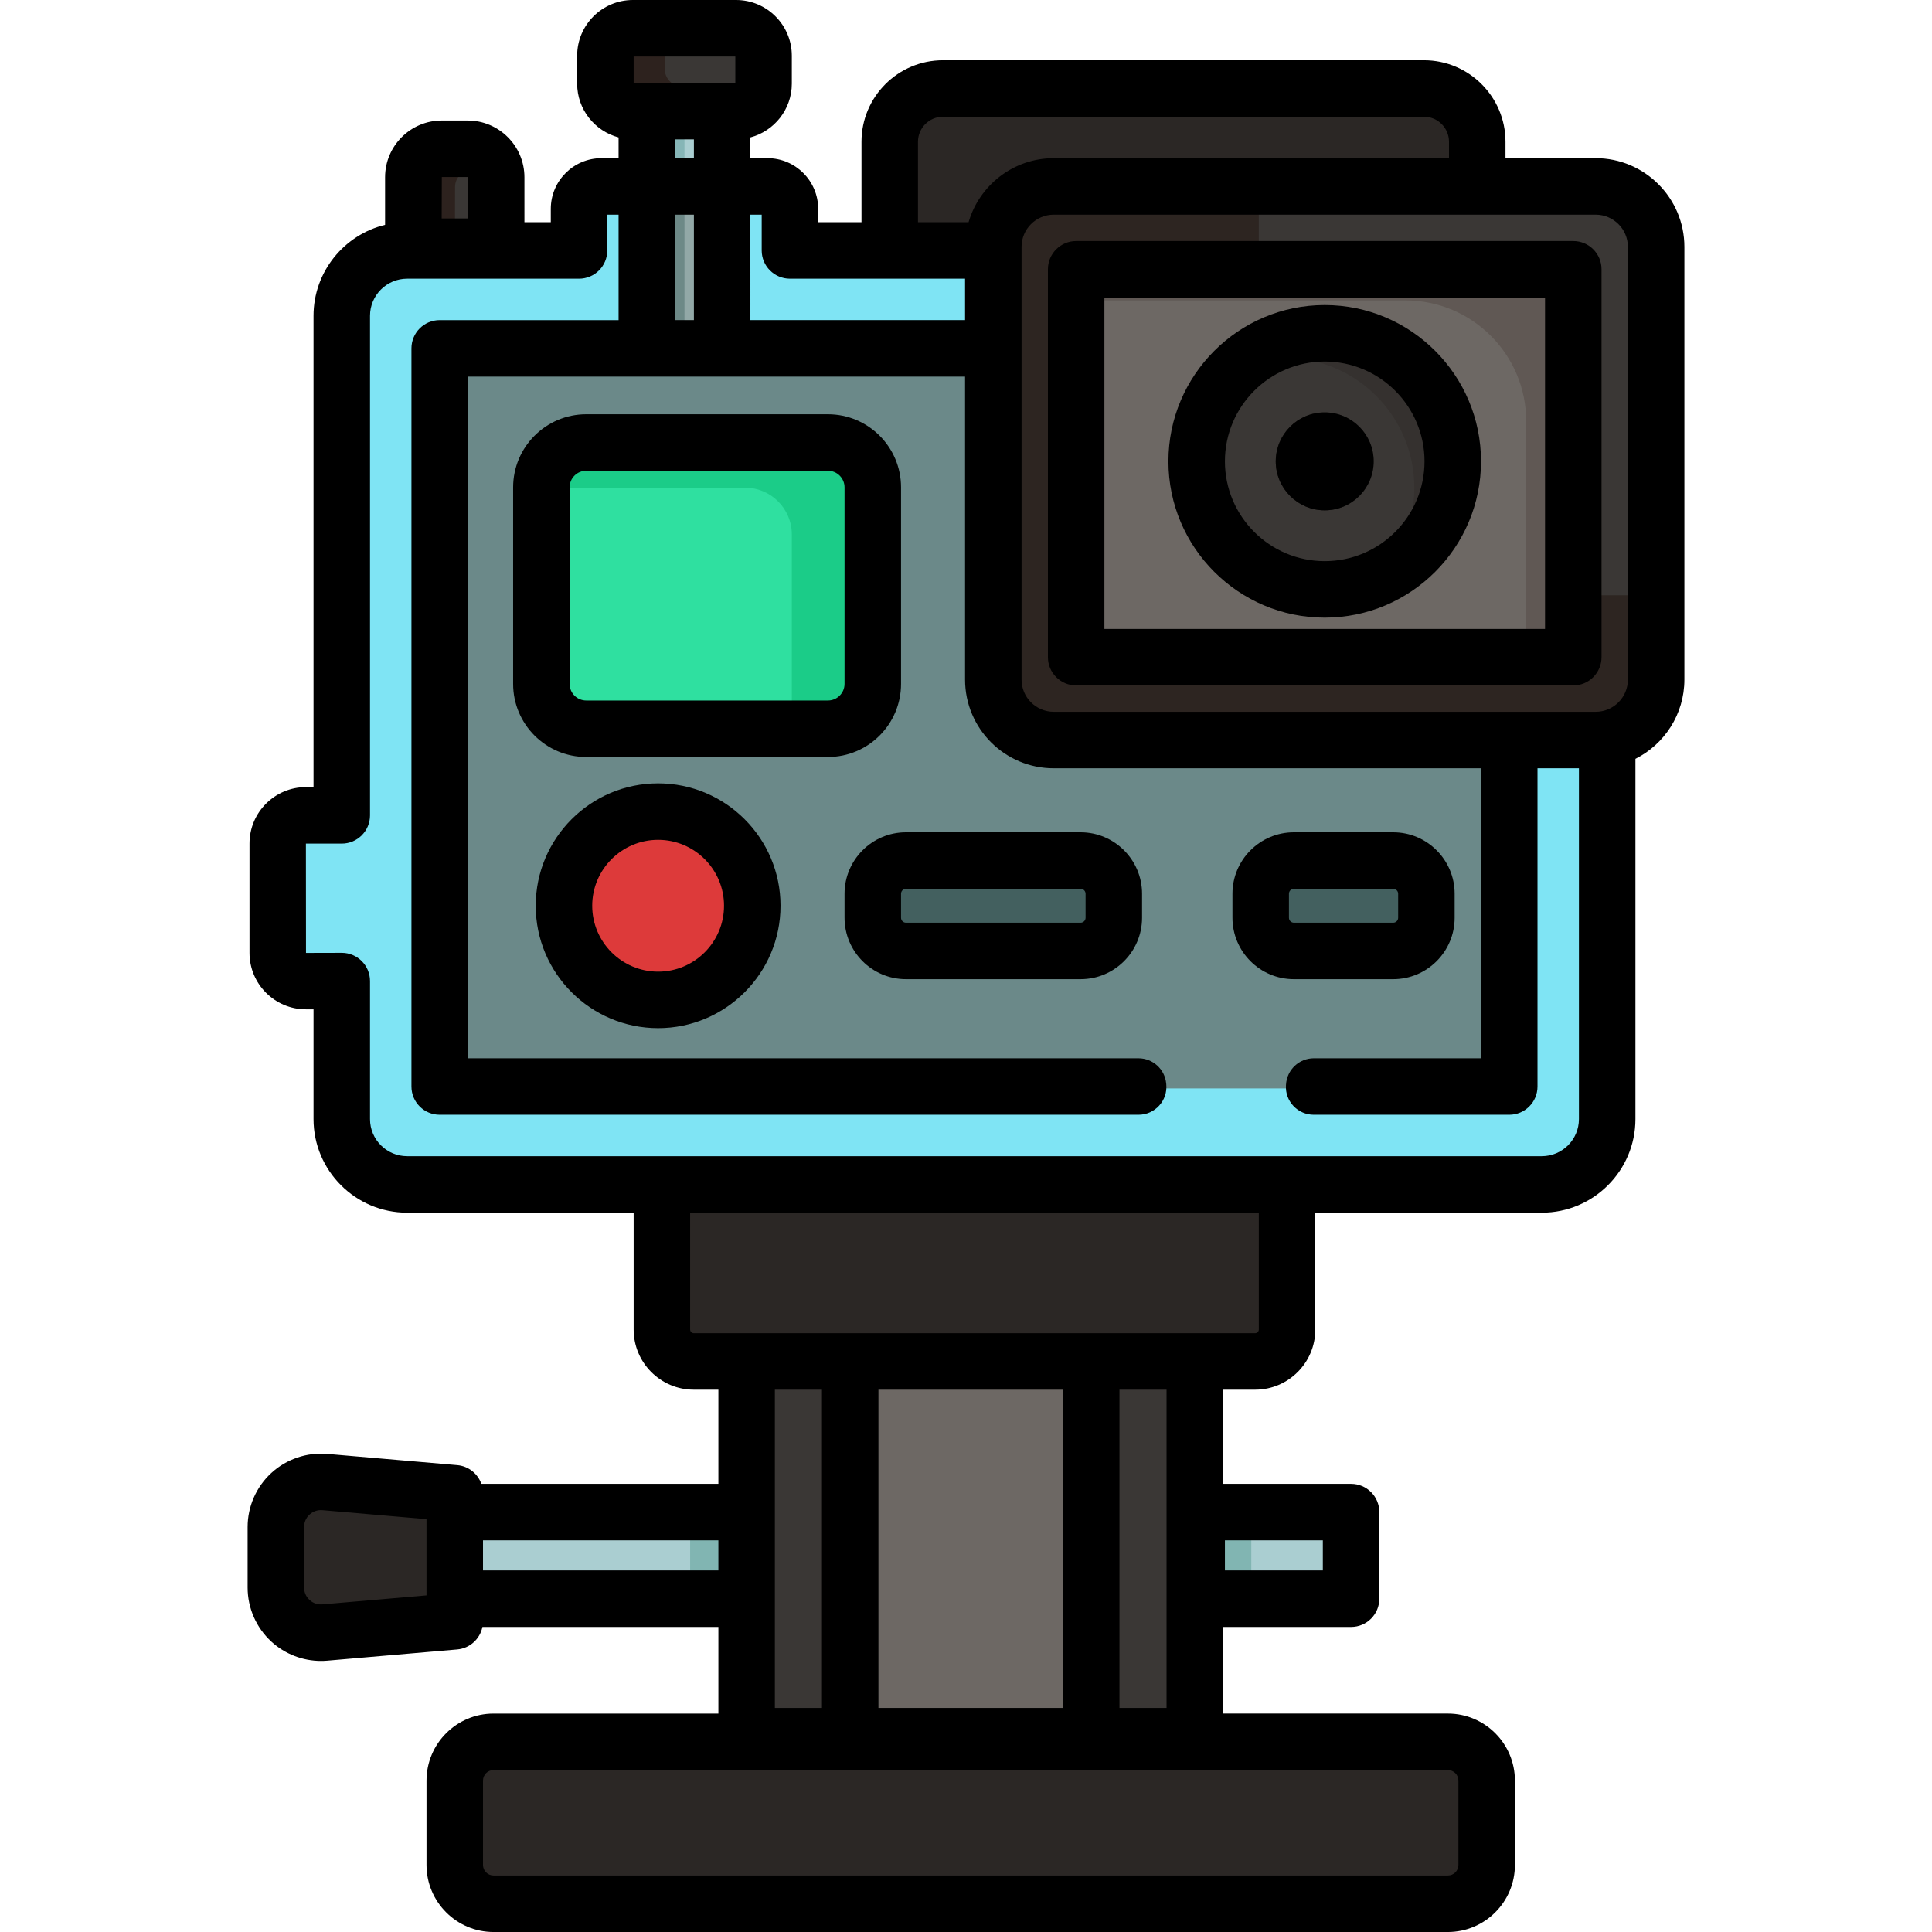 <?xml version="1.0" encoding="iso-8859-1"?>
<!-- Generator: Adobe Illustrator 19.0.0, SVG Export Plug-In . SVG Version: 6.00 Build 0)  -->
<svg version="1.1" id="Capa_1" xmlns="http://www.w3.org/2000/svg" xmlns:xlink="http://www.w3.org/1999/xlink" x="0px" y="0px"
	 viewBox="0 0 512 512" style="enable-background:new 0 0 512 512;" xml:space="preserve">
<path style="fill:#AACED1;" d="M109.754,424.172v-23.953h243.123c3.134,0,5.674,2.54,5.674,5.674v12.605
	c0,3.134-2.54,5.674-5.674,5.674H109.754z"/>
<rect x="182.893" y="400.218" style="fill:#81B5B2;" width="148.71" height="23.953"/>
<path style="fill:#2B2725;" d="M85.052,433.176c-3.75,0-7.306-1.682-9.716-4.672c-1.84-2.284-2.728-5.191-2.728-8.124v-15.373
	c0-2.933,0.888-5.841,2.729-8.124c2.41-2.99,5.964-4.672,9.706-4.672c0.349,0,0.708,0.015,1.077,0.046l31.581,2.727
	c1.873,0.162,3.313,1.73,3.313,3.611v28.201c0,1.88-1.438,3.449-3.313,3.611l-31.567,2.725
	C85.75,433.162,85.396,433.176,85.052,433.176z"/>
<rect x="197.365" y="341.064" style="fill:#3A3735;" width="119.766" height="138.779"/>
<rect x="224.811" y="341.064" style="fill:#6D6864;" width="64.873" height="138.779"/>
<g>
	<path style="fill:#2B2725;" d="M130.797,505.014c-5.944,0-10.781-4.837-10.781-10.781V471.88c0-5.944,4.837-10.781,10.781-10.781
		h252.902c5.944,0,10.781,4.837,10.781,10.781v22.352c0,5.944-4.837,10.781-10.781,10.781H130.797z"/>
	<path style="fill:#2B2725;" d="M183.865,361.294c-4.938,0-8.957-4.018-8.957-8.957v-50.927h166.674v50.927
		c0,4.938-4.018,8.957-8.957,8.957H183.865z"/>
	<path style="fill:#2B2725;" d="M377.384,22.955H249.891c-8.051,0-14.6,6.55-14.6,14.6v29.314v13.973h156.694v-30.94V37.556
		C391.984,29.505,385.435,22.955,377.384,22.955z"/>
</g>
<rect x="170.916" y="18.464" style="fill:#AACED1;" width="20.959" height="46.389"/>
<rect x="170.916" y="18.464" style="fill:#86B6B7;" width="10.48" height="46.389"/>
<path style="fill:#3A3735;" d="M159.938,25.219v-13.51c0-2.608,2.114-4.723,4.723-4.723h33.472c2.608,0,4.723,2.114,4.723,4.723
	V25.22c0,2.608-2.114,4.723-4.723,4.723H164.66C162.052,29.942,159.938,27.828,159.938,25.219z"/>
<path style="fill:#2D221E;" d="M180.879,22.955c-2.608,0-4.723-2.114-4.723-4.723V6.986H164.66c-2.608,0-4.723,2.114-4.723,4.723
	V25.22c0,2.608,2.114,4.723,4.723,4.723h33.472c2.608,0,4.723-2.114,4.723-4.723v-2.265H180.879z"/>
<path style="fill:#3A3735;" d="M131.926,43.602L131.926,43.602c0-2.583-2.094-4.678-4.678-4.678l0,0h-13.456
	c-2.577,0-4.668,2.084-4.677,4.661l-0.081,31.269h22.957v-27.88L131.926,43.602z"/>
<path style="fill:#2D221E;" d="M120.594,49.573c0.009-2.577,2.101-4.661,4.677-4.661h6.681l-0.026-1.31
	c0-2.583-2.094-4.678-4.678-4.678h-13.456c-2.577,0-4.668,2.084-4.677,4.661l-0.08,31.269h11.494L120.594,49.573z"/>
<path style="fill:#7FE4F4;" d="M263.735,65.871H209.84v-8.72c0-4.555-3.693-8.247-8.247-8.247h-40.395
	c-4.555,0-8.247,3.693-8.247,8.247v8.72h-45.056c-9.843,0-17.821,7.979-17.821,17.821v131.886h-8.743
	c-4.557,0-8.251,3.696-8.247,8.254l0.023,28.44c0.004,4.56,3.707,8.252,8.267,8.241l8.7-0.021v36.073
	c0,9.843,7.979,17.821,17.821,17.821h300.7c9.843,0,17.821-7.979,17.821-17.821V195.618V65.871H263.735z"/>
<rect x="170.916" y="48.904" style="fill:#92A8A7;" width="20.959" height="57.762"/>
<rect x="170.916" y="48.904" style="fill:#6D8987;" width="10.48" height="57.762"/>
<path style="fill:#6B8989;" d="M263.735,91.821h-140.16c-4.17,0-7.551,3.38-7.551,7.551v181.514c0,4.17,3.38,7.551,7.551,7.551
	h269.343c4.17,0,7.551-3.38,7.551-7.551v-85.268V99.372c0-4.17-3.38-7.551-7.551-7.551H263.735z"/>
<g>
	<path style="fill:#43605F;" d="M342.894,252.507c-5.126,0-9.296-4.17-9.296-9.296v-6.36c0-5.126,4.17-9.296,9.296-9.296h26.321
		c5.126,0,9.296,4.17,9.296,9.296v6.36c0,5.126-4.17,9.296-9.296,9.296H342.894z"/>
	<path style="fill:#43605F;" d="M240.095,252.507c-5.126,0-9.296-4.17-9.296-9.296v-6.36c0-5.126,4.17-9.296,9.296-9.296h46.282
		c5.126,0,9.296,4.17,9.296,9.296v6.36c0,5.126-4.17,9.296-9.296,9.296H240.095z"/>
</g>
<path style="fill:#DD3A3A;" d="M174.409,265.481c-14.034,0-25.45-11.417-25.45-25.45s11.417-25.45,25.45-25.45
	s25.45,11.417,25.45,25.45S188.443,265.481,174.409,265.481z"/>
<path style="fill:#2FE0A0;" d="M155.349,193.622c-6.825,0-12.378-5.552-12.378-12.378V129.15c0-6.825,5.552-12.378,12.378-12.378
	h64.071c6.825,0,12.378,5.552,12.378,12.378v52.094c0,6.825-5.552,12.378-12.378,12.378H155.349z"/>
<path style="fill:#1BCC88;" d="M219.419,116.772h-64.071c-6.825,0-12.378,5.552-12.378,12.378v0.098h54.492
	c6.825,0,12.378,5.552,12.378,12.378v51.996h9.579c6.825,0,12.378-5.552,12.378-12.378V129.15
	C231.797,122.324,226.245,116.772,219.419,116.772z"/>
<path style="fill:#3A3735;" d="M279.255,196.616c-9.107,0-16.518-7.41-16.518-16.518V65.422c0-9.107,7.41-16.518,16.518-16.518
	h143.619c9.107,0,16.518,7.41,16.518,16.518v114.676c0,9.107-7.41,16.518-16.518,16.518L279.255,196.616L279.255,196.616z"/>
<path style="fill:#2D2521;" d="M402.359,157.753c-37.976,0-68.761-30.785-68.761-68.761V48.904h-54.344
	c-9.122,0-16.518,7.396-16.518,16.518v114.676c0,9.122,7.396,16.518,16.518,16.518h143.619c9.122,0,16.518-7.396,16.518-16.518
	v-22.345H402.359z"/>
<path style="fill:#6D6864;" d="M284.694,168.083V77.438c0-3.632,2.944-6.576,6.576-6.576h119.588c3.632,0,6.576,2.944,6.576,6.576
	v90.645c0,3.632-2.944,6.576-6.576,6.576H291.27C287.638,174.659,284.694,171.715,284.694,168.083z"/>
<path style="fill:#605854;" d="M410.859,70.862H291.27c-3.632,0-6.576,2.944-6.576,6.576v2.169h87.726
	c17.695,0,32.04,14.345,32.04,32.04v63.012h6.398c3.632,0,6.576-2.944,6.576-6.576V77.438
	C417.435,73.806,414.49,70.862,410.859,70.862z"/>
<path style="fill:#3A3735;" d="M351.064,156.694c-18.986,0-34.433-15.447-34.433-34.433s15.447-34.433,34.433-34.433
	s34.433,15.447,34.433,34.433S370.05,156.694,351.064,156.694z"/>
<path style="fill:#35312F;" d="M351.064,87.828c-9.229,0-17.616,3.657-23.805,9.589c4.046-1.674,8.474-2.603,13.117-2.603
	c18.986,0,34.433,15.447,34.433,34.433c0,9.757-4.086,18.573-10.628,24.843c12.497-5.17,21.315-17.487,21.315-31.83
	C385.497,103.275,370.05,87.828,351.064,87.828z"/>
<circle style="fill:#2B2725;" cx="351.064" cy="122.261" r="12.975"/>
<path style="fill:#211D1A;" d="M360.312,129.866c-7.166,0-12.975-5.809-12.975-12.975c0-2.815,0.906-5.413,2.429-7.539
	c-6.556,0.652-11.677,6.182-11.677,12.909c0,7.166,5.809,12.975,12.975,12.975c4.351,0,8.192-2.149,10.545-5.435
	C361.183,129.843,360.75,129.866,360.312,129.866z"/>
<path d="M416.936,63.875H285.193c-4.134,0-7.485,3.351-7.485,7.485V174.16c0,4.134,3.351,7.485,7.485,7.485h131.743
	c4.134,0,7.485-3.351,7.485-7.485V71.361C424.421,67.227,421.07,63.875,416.936,63.875z M409.45,166.674H292.678V78.846H409.45
	V166.674z"/>
<path d="M351.064,163.68c22.838,0,41.419-18.581,41.419-41.419s-18.581-41.419-41.419-41.419s-41.419,18.581-41.419,41.419
	S328.226,163.68,351.064,163.68z M351.064,95.813c14.584,0,26.448,11.865,26.448,26.448s-11.865,26.448-26.448,26.448
	s-26.448-11.865-26.448-26.448S336.481,95.813,351.064,95.813z"/>
<circle cx="351.064" cy="122.261" r="12.975"/>
<path d="M155.349,200.608h64.071c10.677,0,19.364-8.687,19.364-19.364V129.15c0-10.677-8.687-19.364-19.364-19.364h-64.071
	c-10.677,0-19.364,8.687-19.364,19.364v52.094C135.984,191.921,144.671,200.608,155.349,200.608z M150.955,129.15
	c0-2.422,1.971-4.393,4.393-4.393h64.071c2.422,0,4.393,1.971,4.393,4.393v52.094c0,2.422-1.971,4.393-4.393,4.393h-64.071
	c-2.422,0-4.393-1.971-4.393-4.393V129.15z"/>
<path d="M174.409,207.595c-17.885,0-32.437,14.552-32.437,32.437c0,17.885,14.552,32.437,32.437,32.437s32.437-14.552,32.437-32.437
	S192.294,207.595,174.409,207.595z M174.409,257.497c-9.63,0-17.466-7.836-17.466-17.466s7.836-17.466,17.466-17.466
	s17.466,7.836,17.466,17.466S184.04,257.497,174.409,257.497z"/>
<path d="M223.813,236.851v6.36c0,8.978,7.304,16.282,16.282,16.282h46.282c8.978,0,16.282-7.304,16.282-16.282v-6.36
	c0-8.978-7.304-16.282-16.282-16.282h-46.282C231.117,220.569,223.813,227.873,223.813,236.851z M238.784,236.851
	c0-0.724,0.588-1.311,1.311-1.311h46.282c0.724,0,1.311,0.588,1.311,1.311v6.36c0,0.724-0.588,1.311-1.311,1.311h-46.282
	c-0.724,0-1.311-0.588-1.311-1.311V236.851z"/>
<path d="M342.894,259.493h26.321c8.978,0,16.282-7.304,16.282-16.282v-6.36c0-8.978-7.304-16.282-16.282-16.282h-26.321
	c-8.978,0-16.282,7.304-16.282,16.282v6.36C326.612,252.189,333.916,259.493,342.894,259.493z M341.583,236.851
	c0-0.724,0.588-1.311,1.311-1.311h26.321c0.724,0,1.311,0.588,1.311,1.311v6.36c0,0.724-0.588,1.311-1.311,1.311h-26.321
	c-0.724,0-1.311-0.588-1.311-1.311V236.851z"/>
<path d="M422.874,41.918h-23.903v-4.362c0-11.903-9.684-21.587-21.587-21.587H249.891c-11.903,0-21.587,9.684-21.587,21.587v21.329
	h-11.478v-3.538c0-7.405-6.024-13.429-13.429-13.429h-4.536v-5.5c6.31-1.678,10.979-7.424,10.979-14.254v-7.4
	C209.84,6.623,203.217,0,195.076,0h-27.361c-8.141,0-14.764,6.623-14.764,14.764v7.4c0,6.831,4.669,12.575,10.979,14.254v5.5h-4.536
	c-7.405,0-13.429,6.024-13.429,13.429v3.538h-6.986V46.974c0-8.292-6.746-15.037-15.037-15.037h-6.854
	c-8.292,0-15.037,6.746-15.037,15.037v12.612c-10.867,2.636-18.963,12.44-18.963,24.106v124.9H81.07
	c-8.242,0-14.948,6.706-14.948,14.948v28.989c0,8.242,6.706,14.948,14.948,14.948h2.019v29.087
	c-0.001,13.679,11.127,24.808,24.807,24.808h60.027v30.966c0,8.791,7.152,15.943,15.943,15.943h6.513v24.951h-62.813
	c-0.955-2.697-3.407-4.704-6.406-4.962l-34.424-2.972c-5.409-0.467-10.812,1.371-14.814,5.043
	c-4.003,3.673-6.299,8.894-6.299,14.326v16.055c0,5.432,2.296,10.653,6.299,14.326c3.593,3.297,8.311,5.115,13.153,5.115
	c0.552,0,1.107-0.024,1.661-0.072l34.424-2.972c3.359-0.29,6.039-2.771,6.688-5.96h62.532v22.955h-59.582
	c-9.797,0-17.767,7.97-17.767,17.767v22.352c0,9.797,7.97,17.767,17.767,17.767h252.902c9.797,0,17.767-7.97,17.767-17.767V471.88
	c0-9.797-7.97-17.767-17.767-17.767h-59.582v-22.955h33.934c4.134,0,7.485-3.351,7.485-7.485v-22.955
	c0-4.134-3.351-7.485-7.485-7.485h-33.934v-24.951h8.509c8.791,0,15.943-7.152,15.943-15.943v-30.966h60.027
	c13.679,0,24.808-11.128,24.808-24.808v-95.462c7.686-3.868,12.975-11.828,12.975-21.004V65.422
	C446.378,52.462,435.835,41.918,422.874,41.918z M113.029,422.794l-27.582,2.381c-1.706,0.143-2.865-0.664-3.406-1.16
	c-0.541-0.496-1.448-1.584-1.448-3.294v-16.055c0-1.71,0.907-2.798,1.448-3.294c0.497-0.456,1.518-1.178,3.002-1.178
	c0.131,0,0.265,0.006,0.404,0.018l27.582,2.381V422.794z M324.616,408.203h25.949v7.984h-25.949V408.203z M243.275,37.556
	c0-3.648,2.968-6.616,6.616-6.616h127.492c3.648,0,6.616,2.968,6.616,6.616v4.362H279.255c-10.691,0-19.732,7.179-22.572,16.967
	h-13.408V37.556z M198.862,56.889h2.994v9.481c0,4.134,3.351,7.485,7.485,7.485h46.409v10.979h-56.889V56.889z M167.922,14.971
	h26.947v6.986h-26.947V14.971z M178.901,41.918v-4.99h4.99v4.99H178.901z M183.891,56.889v27.945h-4.99V56.889H183.891z
	 M117.087,46.908h6.854l0.066,0.066v10.913h-6.959L117.087,46.908z M128,416.187v-7.984h62.378v7.984H128z M383.699,469.084
	c1.542,0,2.797,1.255,2.797,2.797v22.352c0,1.542-1.255,2.797-2.797,2.797H130.797c-1.542,0-2.797-1.255-2.797-2.797V471.88
	c0-1.542,1.255-2.797,2.797-2.797H383.699z M205.349,452.616v-84.335h12.476v84.335H205.349z M232.795,452.616v-84.335H281.7v84.335
	H232.795z M296.671,452.616v-84.335h12.476v84.335H296.671z M333.598,352.338c0,0.536-0.436,0.972-0.972,0.972H183.865
	c-0.536,0-0.972-0.436-0.972-0.972v-30.966h150.706V352.338z M418.433,296.565c0,5.433-4.404,9.837-9.837,9.837H107.895
	c-5.433,0-9.837-4.404-9.837-9.837v-36.573c0-4.134-3.351-7.485-7.485-7.485l-9.481,0.023l-0.023-28.966h9.504
	c4.134,0,7.485-3.351,7.485-7.485V83.693c0-5.433,4.404-9.837,9.837-9.837h45.555c4.134,0,7.485-3.351,7.485-7.485v-9.481h2.994
	v27.945h-47.407c-4.134,0-7.485,3.351-7.485,7.485v195.618c0,4.134,3.351,7.485,7.485,7.485h185.194c4.361,0,7.785-3.76,7.355-8.099
	c-0.006-0.064-0.012-0.127-0.019-0.19c-0.361-3.791-3.547-6.681-7.355-6.681h-177.69V99.805h131.743v80.293
	c0,12.981,10.523,23.504,23.504,23.504h113.229v76.85h-44.299c-3.917,0-7.134,3.057-7.377,6.967
	c-0.004,0.064-0.008,0.127-0.012,0.191c-0.279,4.239,3.131,7.813,7.378,7.813h51.796c4.134,0,7.485-3.351,7.485-7.485v-84.335
	h10.979L418.433,296.565L418.433,296.565z M431.407,180.098c0,4.705-3.828,8.533-8.533,8.533h-143.62
	c-4.705,0-8.533-3.828-8.533-8.533V65.422c0-4.705,3.828-8.533,8.533-8.533h143.619c4.705,0,8.533,3.828,8.533,8.533
	L431.407,180.098L431.407,180.098z"/>
<g>
</g>
<g>
</g>
<g>
</g>
<g>
</g>
<g>
</g>
<g>
</g>
<g>
</g>
<g>
</g>
<g>
</g>
<g>
</g>
<g>
</g>
<g>
</g>
<g>
</g>
<g>
</g>
<g>
</g>
</svg>
